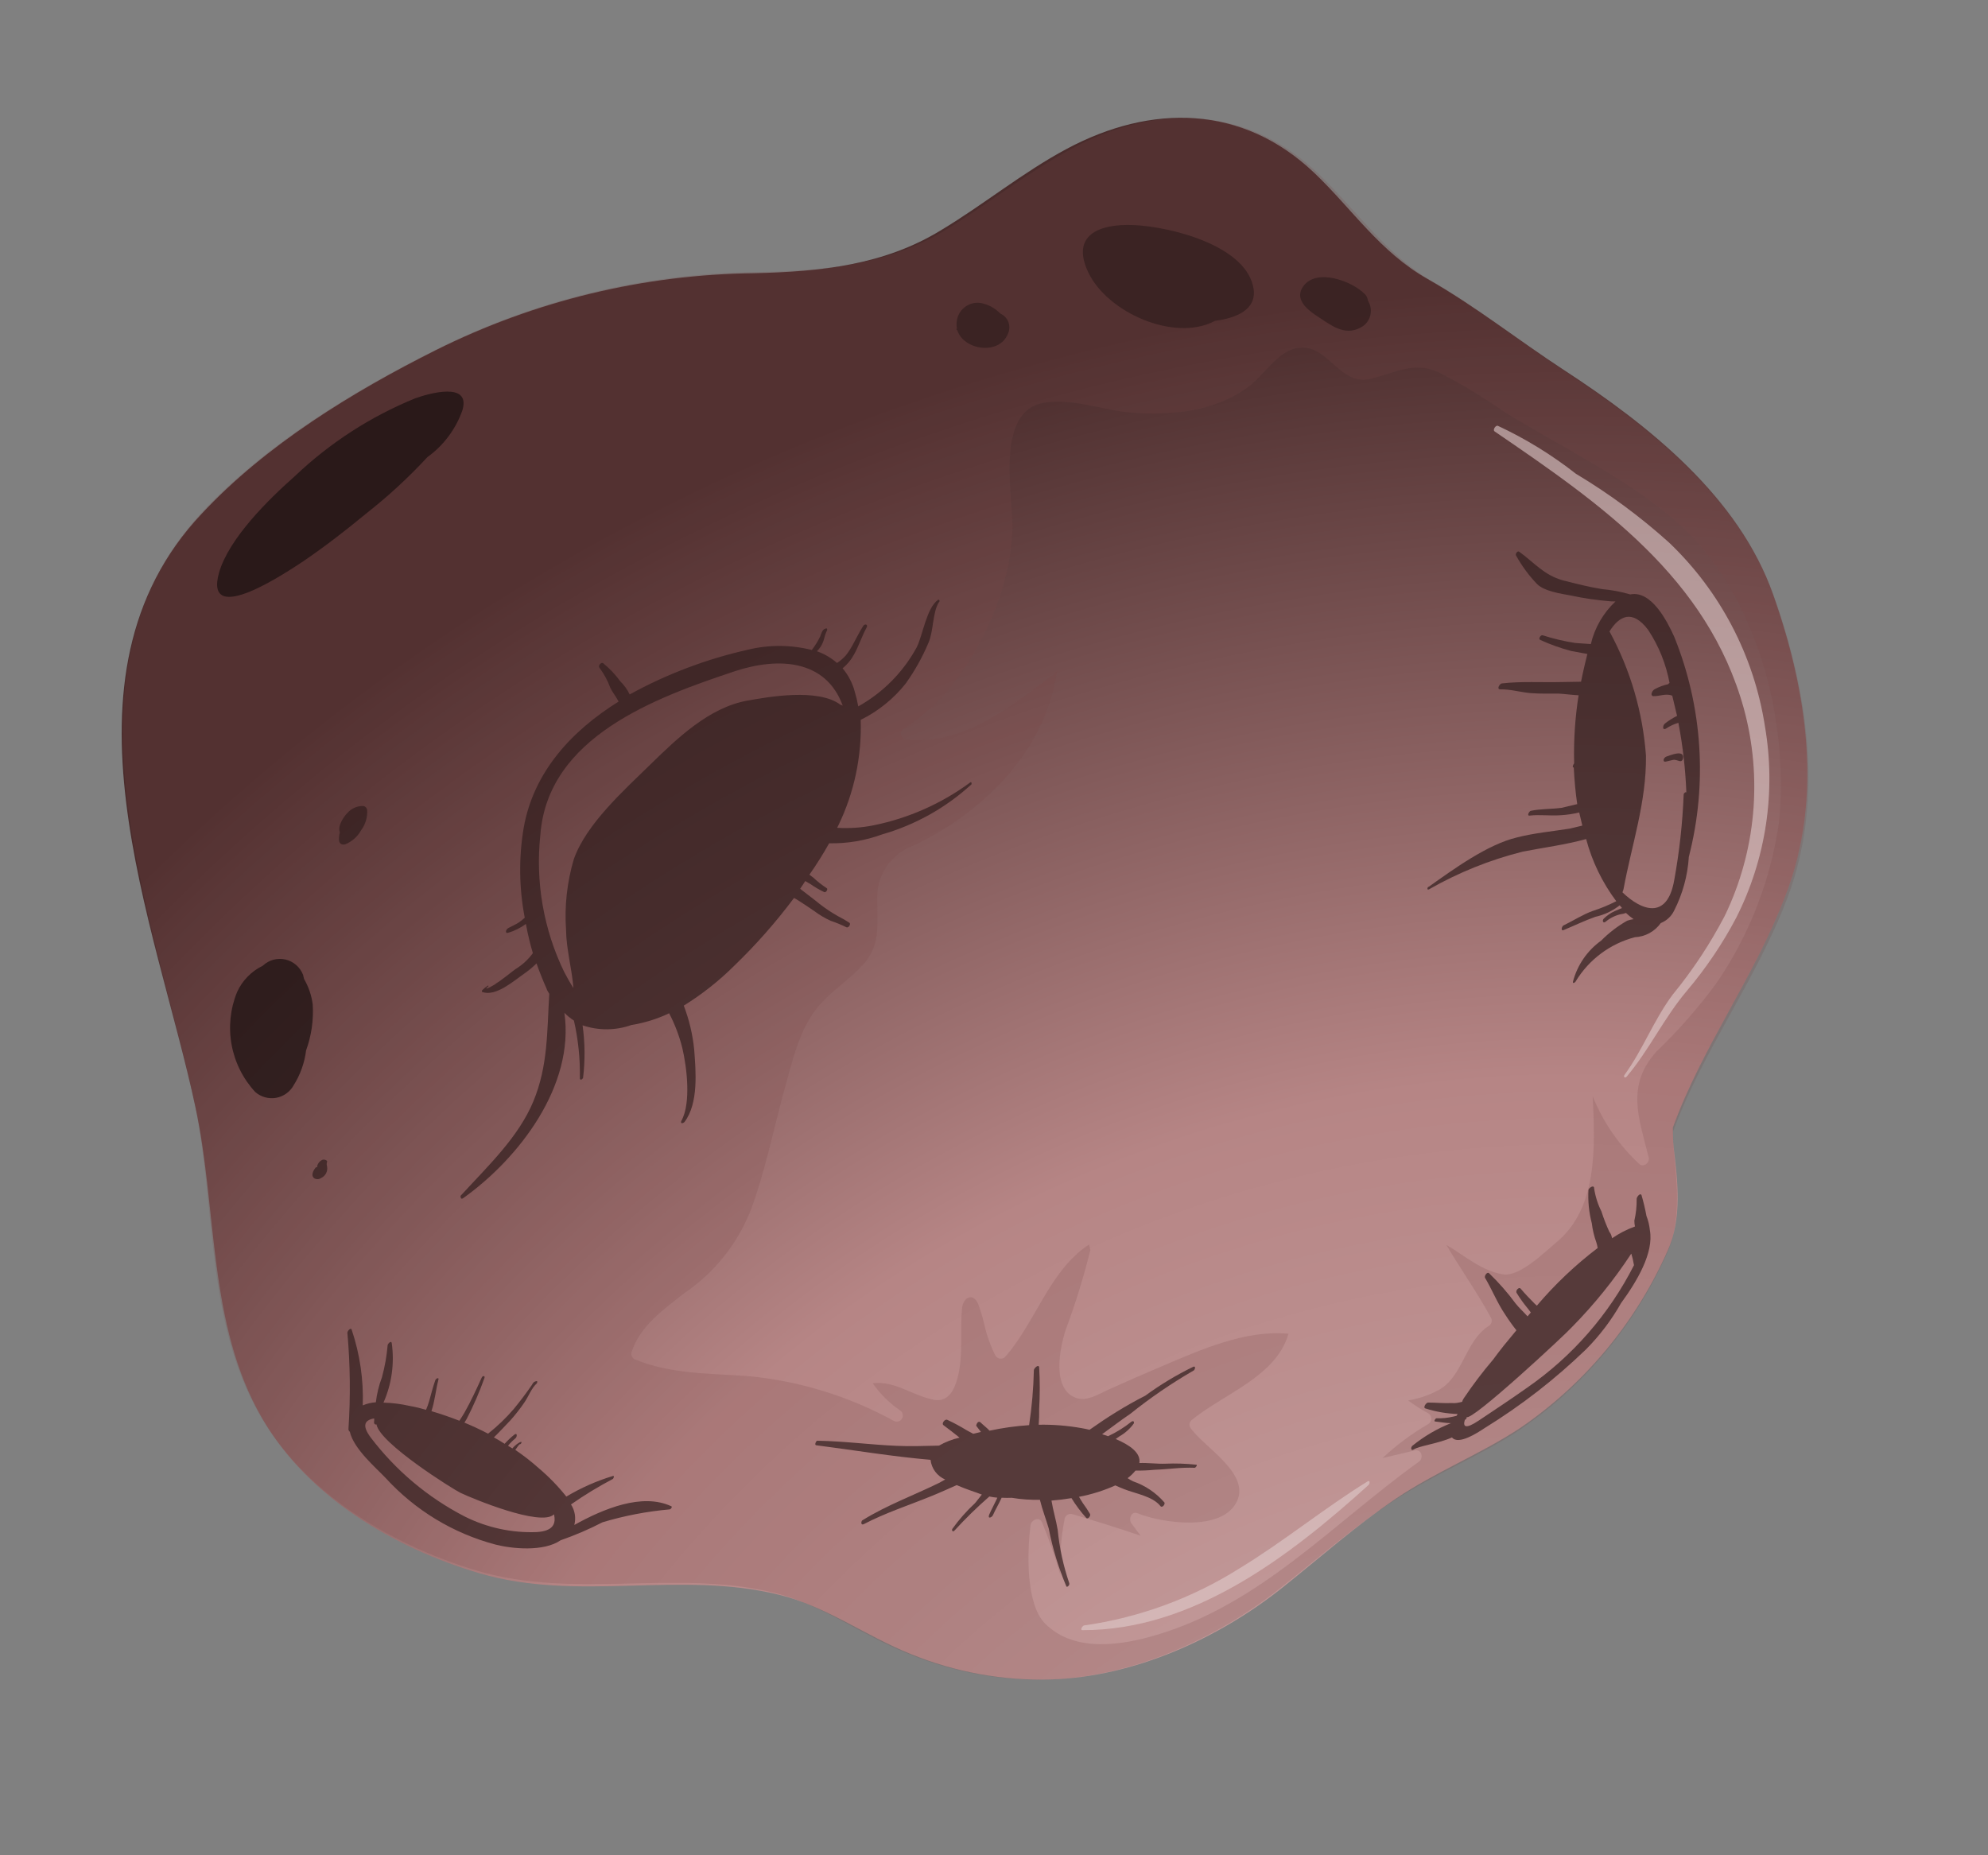 <svg width="180" height="168" viewBox="0 0 180 168" fill="none" xmlns="http://www.w3.org/2000/svg">
<rect x="0" y="0" width="180" height="168" fill="#808080" stroke="none"/>
<path d="M17.702 100.288C19.691 109.601 18.802 119.918 23.729 128.421C27.86 135.561 35.708 140.197 43.412 142.464C52.385 145.099 61.53 142.187 70.531 144.411C74.796 145.439 78.373 148.14 82.477 149.779C86.504 151.425 90.827 152.208 95.168 152.077C102.695 151.841 110.358 148.372 116.168 143.721C119.56 141.014 122.787 138.138 126.396 135.701C130.005 133.264 134.002 131.7 137.6 129.336C143.467 125.34 148.102 119.776 150.982 113.27C152.32 110.352 151.906 106.97 151.539 103.898C151.479 103.297 151.466 102.713 151.462 102.113C154.116 94.774 158.887 88.441 161.689 81.024C165.094 72.22 163.611 62.521 160.555 53.868C157.458 44.986 149.251 38.492 141.613 33.513C137.448 30.797 133.586 27.717 129.261 25.263C124.936 22.81 122.387 18.872 119.009 15.663C112.501 9.464 104.245 9.384 96.579 13.483C92.592 15.618 89.067 18.524 85.219 20.835C80.022 24.027 74.272 24.595 68.31 24.739C58.296 24.848 48.44 27.226 39.479 31.698C31.944 35.472 24.06 40.294 18.262 46.521C4.347 61.274 14.122 83.512 17.702 100.288Z" fill="url(#paint0_radial_229_384)"/>
<g style="mix-blend-mode:multiply" opacity="0.2">
<path d="M17.621 99.888C19.558 109.213 18.613 119.53 23.49 128.058C27.584 135.222 35.413 139.89 43.099 142.203C52.085 144.891 61.213 142.024 70.188 144.254C74.449 145.325 78.052 148.076 82.11 149.698C86.124 151.377 90.441 152.194 94.784 152.098C102.323 151.915 109.996 148.486 115.842 143.868C119.253 141.185 122.496 138.318 126.18 135.906C129.864 133.493 133.796 131.945 137.414 129.604C143.303 125.643 147.969 120.105 150.883 113.615C152.237 110.708 151.85 107.319 151.561 104.228C151.502 103.64 151.478 103.048 151.488 102.457C154.184 95.121 158.975 88.811 161.796 81.418C165.165 72.636 163.735 62.925 160.715 54.249C157.618 45.368 149.494 38.812 141.945 33.797C137.787 31.053 133.948 27.952 129.624 25.443C125.538 23.058 122.783 19.016 119.428 15.787C112.953 9.553 104.683 9.35 97.009 13.479C93.025 15.627 89.471 18.47 85.62 20.824C80.403 23.992 74.644 24.521 68.702 24.632C58.683 24.705 48.815 27.048 39.833 31.488C32.289 35.222 24.378 39.994 18.519 46.138C4.473 60.81 14.12 83.093 17.621 99.888ZM57.187 122.433C57.938 120.088 60.072 118.588 61.947 117.109C64.724 115.233 66.854 112.54 68.046 109.398C69.294 105.985 70.003 102.406 70.956 98.922C71.711 96.241 72.355 93.097 74.23 90.974C75.394 89.663 76.869 88.726 78.055 87.452C79.756 85.65 79.42 83.829 79.432 81.534C79.374 80.45 79.668 79.378 80.27 78.479C80.872 77.58 81.749 76.902 82.769 76.547C89.151 73.481 94.648 67.981 95.72 60.78C91.694 63.861 87.439 67.443 82.117 67.002C81.995 66.997 81.879 66.952 81.785 66.875C81.691 66.797 81.625 66.691 81.597 66.573C81.569 66.454 81.58 66.33 81.629 66.219C81.678 66.107 81.762 66.015 81.868 65.956C87.438 62.635 91.591 54.17 91.676 47.734C91.719 44.928 90.046 37.176 94.566 36.466C97.25 36.052 99.868 37.178 102.517 37.374C106.14 37.632 109.976 37.266 113.011 35.049C114.518 33.951 115.768 31.599 117.73 31.483C120.294 31.265 121.36 35.051 124.169 34.286C126.263 33.789 127.97 32.713 130.173 33.672C132.242 34.73 134.237 35.928 136.144 37.258C141.188 40.393 146.893 43.092 151.44 46.947C157.363 51.97 160.406 60.096 161.093 67.676C161.302 69.88 161.302 72.099 161.094 74.302C160.368 79.598 158.418 84.647 155.399 89.045C153.771 91.256 151.958 93.323 149.98 95.225C147.207 98.315 148.379 101.196 149.282 104.826C149.386 105.262 148.845 105.74 148.451 105.428C146.601 103.719 145.151 101.619 144.209 99.279C144.428 103.952 144.671 109.429 140.874 112.539C139.804 113.423 137.59 115.64 136.085 115.396C134.147 115.087 132.622 113.702 130.957 112.728C132.264 114.948 133.765 117.051 135.002 119.33C135.071 119.46 135.086 119.612 135.044 119.753C135.002 119.894 134.906 120.012 134.777 120.082C132.63 121.472 132.471 124.669 130.242 125.884C129.384 126.341 128.458 126.656 127.499 126.814C128.08 127.253 128.694 127.645 129.336 127.986C129.417 128.039 129.483 128.112 129.528 128.198C129.573 128.284 129.596 128.38 129.594 128.477C129.592 128.574 129.565 128.668 129.516 128.752C129.468 128.836 129.398 128.906 129.315 128.955C127.825 129.822 126.437 130.855 125.177 132.034C126.139 131.806 127.1 131.578 128.075 131.346C128.733 131.19 128.934 132.037 128.458 132.374C120.683 137.952 114.165 145.245 104.716 148.048C101.507 149.006 97.306 149.654 94.657 147.054C92.841 145.263 93.007 140.457 93.312 138.106C93.379 137.629 94.109 137.302 94.352 137.859C94.986 139.403 95.537 140.98 96.003 142.583C95.94 140.873 96.075 139.161 96.406 137.483C96.451 137.344 96.547 137.227 96.676 137.157C96.805 137.088 96.955 137.071 97.096 137.11C99.178 137.733 101.263 138.37 103.279 139.066C102.997 138.7 102.725 138.317 102.443 137.95C102.162 137.584 102.43 136.779 103.005 137.034C105.176 137.916 110.675 138.749 111.999 135.947C113.202 133.397 109.016 131.064 107.771 129.277C107.711 129.17 107.689 129.045 107.708 128.924C107.727 128.803 107.787 128.691 107.877 128.609C110.763 126.232 115.552 124.661 116.661 120.778C112.799 120.395 108.661 122.244 105.187 123.726C103.544 124.424 101.917 125.131 100.297 125.866C99.508 126.235 98.427 126.897 97.511 126.611C95.151 125.872 95.967 121.988 96.513 120.362C97.385 118.019 98.122 115.627 98.722 113.198C98.695 113.028 98.655 112.86 98.602 112.695C94.994 115.076 93.788 119.723 90.992 122.89C90.929 122.945 90.854 122.987 90.773 123.01C90.692 123.033 90.608 123.038 90.524 123.025C90.441 123.011 90.362 122.979 90.293 122.931C90.223 122.883 90.165 122.82 90.123 122.746C89.687 121.879 89.358 120.963 89.141 120.016C88.993 119.341 88.794 118.678 88.545 118.033C88.07 117.028 87.204 117.485 87.105 118.473C86.905 120.561 87.252 122.785 86.682 124.836C86.402 125.881 85.811 127.027 84.52 126.747C82.489 126.335 81.094 125.03 79.019 125.258C79.7 126.237 80.556 127.081 81.544 127.747C81.648 127.833 81.718 127.955 81.739 128.088C81.761 128.222 81.733 128.359 81.662 128.474C81.59 128.588 81.479 128.673 81.35 128.711C81.221 128.75 81.082 128.74 80.959 128.683C76.873 126.431 72.372 125.045 67.735 124.61C64.309 124.362 60.738 124.441 57.498 123.1C57.373 123.048 57.271 122.95 57.213 122.827C57.155 122.703 57.146 122.563 57.187 122.433Z" fill="#764747"/>
</g>
<g style="mix-blend-mode:screen" opacity="0.6">
<path d="M147.289 97.485C149.331 95.071 150.669 92.153 152.768 89.684C154.473 87.664 155.957 85.465 157.193 83.126C159.909 77.767 160.822 71.665 159.797 65.734C158.811 59.393 155.761 53.555 151.124 49.132C148.519 46.786 145.694 44.7 142.688 42.902C140.504 41.188 138.132 39.73 135.618 38.557C135.422 38.492 135.135 38.923 135.32 39.061C144.951 45.636 154.607 52.317 157.892 64.159C159.597 70.421 158.986 77.087 156.171 82.921C154.851 85.454 153.273 87.843 151.464 90.05C149.731 92.362 148.756 95.054 147.077 97.354C146.966 97.534 147.149 97.658 147.289 97.485Z" fill="#E1CCCC"/>
</g>
<path opacity="0.7" d="M128.01 131.25C128.503 130.923 130.301 130.706 131.467 130.163C132.043 130.893 133.823 129.716 134.412 129.324C137.721 127.287 140.801 124.896 143.598 122.194C144.839 120.945 145.908 119.535 146.776 118.001C148.246 115.989 149.742 113.439 149.389 111.426C149.345 110.973 149.239 110.527 149.074 110.103C148.959 109.469 148.81 108.842 148.628 108.224C148.5 107.975 148.16 108.419 148.188 108.594C148.197 109.246 148.128 109.896 147.98 110.53C147.978 110.709 147.997 110.888 148.036 111.062C147.303 111.326 146.607 111.684 145.966 112.127C145.922 111.942 145.871 111.73 145.716 111.543C145.438 110.945 145.199 110.329 145 109.7C144.671 109.047 144.448 108.345 144.339 107.621C144.346 107.242 143.877 107.549 143.825 107.743C143.767 108.758 143.868 109.777 144.125 110.761C144.196 111.353 144.334 111.934 144.536 112.494C144.59 112.663 144.631 112.836 144.659 113.01C142.64 114.546 140.794 116.297 139.151 118.232L138.956 118.055C138.514 117.601 138.095 117.183 137.687 116.693C137.515 116.496 137.192 116.894 137.318 117.074C137.623 117.572 137.963 118.047 138.337 118.495C138.435 118.612 138.519 118.732 138.603 118.852L138.31 119.201C137.95 118.797 137.543 118.432 137.245 118.056C136.516 117.067 135.706 116.142 134.821 115.291C134.646 115.137 134.369 115.552 134.462 115.711C135.114 116.815 135.577 118.005 136.302 119.063C136.611 119.546 136.944 120.012 137.301 120.461L136.157 121.851C135.824 122.265 135.507 122.69 135.191 123.115C134.238 124.232 133.35 125.405 132.532 126.625C132.465 126.721 132.415 126.827 132.385 126.94C132.082 127.012 131.752 127.09 131.451 127.05C130.721 127.084 130.049 127.006 129.284 127.006C129.086 127.052 128.815 127.494 129.078 127.544C130.018 127.841 130.994 128.009 131.979 128.043L131.878 128.207L131.589 128.275C131.086 128.395 130.57 128.447 130.053 128.43C129.948 128.455 129.801 128.714 129.942 128.722C130.411 128.765 130.896 128.873 131.369 128.873C130.112 129.373 128.939 130.062 127.889 130.915C127.723 131.038 127.719 131.431 128.01 131.25ZM132.633 128.572C132.738 128.547 132.839 128.384 132.78 128.314C133.199 128.788 141.767 120.812 142.326 120.176C144.332 118.141 146.133 115.91 147.701 113.518C147.802 113.834 147.879 114.157 147.931 114.484L147.949 114.563C145.695 119.009 142.373 122.819 138.284 125.651C136.831 126.681 135.352 127.661 133.887 128.638C132.686 129.44 132.436 129.206 132.633 128.572Z" fill="#311D1D"/>
<path opacity="0.7" d="M98.538 24.662C100.269 28.318 106.375 31.006 110.015 29.051C111.958 28.799 113.753 28.038 113.51 26.194C112.926 22.209 105.903 20.523 102.669 20.382C99.436 20.241 96.954 21.334 98.538 24.662Z" fill="#311D1D"/>
<path opacity="0.7" d="M41.94 108.497C47.007 104.875 52.043 98.312 51.102 91.714C51.363 91.979 51.652 92.215 51.965 92.417C52.358 94.14 52.539 95.905 52.503 97.671C52.553 97.883 52.772 97.691 52.793 97.602C52.985 96.022 52.97 94.423 52.748 92.846C54.188 93.335 55.749 93.324 57.179 92.815C58.36 92.627 59.507 92.269 60.586 91.754C61.105 92.751 61.505 93.805 61.778 94.896C62.177 96.576 62.595 99.86 61.7 101.484C61.576 101.723 61.773 101.788 61.978 101.599C63.258 99.898 63.006 97.022 62.853 95.032C62.717 93.672 62.4 92.337 61.911 91.062C63.584 90.026 65.132 88.8 66.525 87.408C68.475 85.525 70.271 83.485 71.894 81.311C72.041 81.402 72.198 81.476 72.347 81.58C72.827 81.9 73.3 82.193 73.769 82.529C74.222 82.867 74.71 83.155 75.225 83.385C75.704 83.547 76.172 83.739 76.627 83.961C76.807 84.072 77.077 83.686 76.908 83.559C76.571 83.337 76.221 83.135 75.86 82.955C75.282 82.629 74.73 82.26 74.207 81.852C73.722 81.45 73.216 81.08 72.722 80.695L72.448 80.48C72.605 80.261 72.755 80.016 72.909 79.784L73.375 80.05C73.773 80.332 74.194 80.578 74.635 80.785C74.789 80.847 74.999 80.503 74.856 80.426C74.422 80.145 74.016 79.825 73.641 79.47L73.286 79.205C73.93 78.289 74.527 77.34 75.073 76.362C76.702 76.395 78.322 76.124 79.851 75.563C82.841 74.708 85.595 73.174 87.899 71.08C88.017 71.052 87.985 70.738 87.845 70.855C85.248 72.766 82.268 74.089 79.111 74.732C78.021 74.952 76.908 75.028 75.798 74.96L75.902 74.754C77.341 71.779 78.037 68.495 77.929 65.186C79.512 64.405 80.903 63.283 82.004 61.898C82.829 60.745 83.523 59.501 84.073 58.192C84.534 57.146 84.428 55.41 85.032 54.498C85.111 54.479 85.065 54.224 84.922 54.328C83.886 55.063 83.538 57.578 82.994 58.63C81.769 60.874 79.937 62.724 77.709 63.967C77.632 63.52 77.527 63.078 77.395 62.643C77.189 61.861 76.812 61.134 76.291 60.515C76.702 60.184 77.044 59.775 77.299 59.311C77.761 58.503 78.026 57.629 78.472 56.81C78.616 56.538 78.305 56.459 78.161 56.674C77.807 57.234 77.518 57.834 77.187 58.429C77.007 58.763 76.798 59.079 76.563 59.374C76.333 59.626 76.072 59.848 75.787 60.034C75.251 59.567 74.632 59.206 73.963 58.971C74.293 58.651 74.525 58.242 74.629 57.793C74.671 57.606 74.73 57.424 74.805 57.248C74.852 57.153 74.956 57.002 74.849 56.902C74.826 56.897 74.802 56.898 74.779 56.903C74.757 56.908 74.735 56.919 74.717 56.933C74.453 56.996 74.354 57.397 74.259 57.643C74.049 58.072 73.796 58.479 73.504 58.857C71.589 58.375 69.587 58.371 67.672 58.844C63.947 59.683 60.36 61.043 57.014 62.885C56.8 62.44 56.511 62.035 56.16 61.69C55.713 61.077 55.189 60.525 54.601 60.047C54.422 59.936 54.132 60.298 54.265 60.448C54.681 61.004 55.014 61.617 55.254 62.268C55.424 62.633 55.68 62.95 55.87 63.282L56.012 63.528C51.734 66.193 48.304 69.915 47.416 74.963C46.962 77.659 46.995 80.416 47.513 83.103C47.339 83.261 47.156 83.407 46.963 83.541C46.672 83.722 46.345 83.869 46.048 84.024C45.751 84.178 45.72 84.577 46.027 84.462C46.6 84.291 47.138 84.021 47.618 83.665C47.779 84.558 47.989 85.441 48.247 86.311C47.827 86.885 47.299 87.371 46.695 87.742C46.301 88.017 45.933 88.342 45.516 88.637C45.321 88.797 45.113 88.94 44.894 89.064C45.078 89.021 43.496 89.914 44.228 89.306C44.228 89.306 44.2 89.187 44.209 89.227C44.009 89.351 43.825 89.498 43.659 89.665C43.659 89.665 43.572 89.826 43.7 89.837C44.911 90.249 46.496 88.838 47.416 88.2C47.832 87.917 48.221 87.595 48.578 87.239C48.843 88.001 49.147 88.753 49.477 89.5C49.521 89.685 49.654 89.835 49.734 89.998C49.521 93.375 49.635 96.493 48.29 99.734C46.945 102.975 44.195 105.571 41.696 108.289C41.709 108.286 41.665 108.688 41.94 108.497ZM48.927 75.582C49.603 66.713 59.349 63.169 66.584 60.766C70.456 59.497 74.776 59.701 76.301 63.896C76.233 63.858 76.16 63.828 76.085 63.807C74.058 62.303 69.587 63.1 67.652 63.447C64.184 64.075 61.3 66.871 58.86 69.253C56.421 71.636 53.072 74.64 51.957 77.798C51.341 79.871 51.102 82.04 51.252 84.2C51.266 85.902 51.785 87.735 51.918 89.465C51.588 88.956 51.314 88.448 51.089 88.026C49.214 84.164 48.465 79.85 48.927 75.582Z" fill="#311D1D"/>
<path opacity="0.7" d="M31.674 129.652C32.047 131.226 34.013 132.884 34.923 133.842C37.595 136.766 41.048 138.858 44.868 139.867C46.349 140.243 49.203 140.543 50.771 139.472C52.07 139.021 53.336 138.478 54.558 137.846C56.545 137.251 58.587 136.859 60.653 136.678C60.732 136.659 60.905 136.45 60.781 136.396C58.167 135.172 54.667 136.604 52.001 138.09C52.082 137.776 52.097 137.449 52.045 137.129C51.993 136.81 51.875 136.504 51.699 136.232C52.902 135.392 54.156 134.627 55.454 133.943C55.546 133.921 55.668 133.613 55.497 133.653C54.02 134.101 52.604 134.728 51.279 135.521C50.531 134.581 49.692 133.718 48.775 132.943C48.106 132.347 47.399 131.796 46.658 131.293L46.918 130.924C46.96 130.869 47.009 130.819 47.064 130.777L47.143 130.759C47.143 130.759 47.253 130.635 47.211 130.575C47.169 130.515 46.726 130.76 46.39 131.161L45.999 130.918C46.199 130.669 46.425 130.442 46.672 130.241C46.825 130.121 46.852 129.709 46.591 129.897C46.267 130.151 45.966 130.433 45.692 130.74C45.379 130.535 45.056 130.346 44.719 130.16C45.24 129.659 45.736 129.108 46.227 128.6C46.677 128.095 47.094 127.562 47.476 127.003C47.829 126.5 48.144 125.656 48.608 125.267C48.608 125.267 48.719 125.031 48.56 125.068C48.403 125.106 48.297 125.131 48.156 125.416C47.649 126.151 47.109 126.867 46.527 127.578C45.823 128.4 45.042 129.152 44.194 129.823C43.495 129.458 42.776 129.126 42.05 128.823L42.251 128.496C42.871 127.298 43.409 126.059 43.861 124.787C43.945 124.557 43.696 124.56 43.615 124.747C43.13 125.813 42.646 126.878 42.057 127.913C41.91 128.171 41.746 128.42 41.593 128.652C40.749 128.321 39.901 128.033 39.063 127.785C39.375 126.872 39.459 125.818 39.695 124.937C39.773 124.681 39.446 124.828 39.405 125.006C39.188 125.617 39.034 126.254 38.86 126.869C38.782 127.14 38.688 127.405 38.575 127.663C38.097 127.525 37.622 127.4 37.101 127.314C36.319 127.134 35.522 127.033 34.72 127.013C35.47 125.319 35.729 123.445 35.468 121.608C35.408 121.356 35.112 121.692 35.098 121.807C35.015 122.794 34.842 123.771 34.58 124.726C34.307 125.452 34.122 126.21 34.031 126.981C33.623 127.008 33.222 127.103 32.845 127.263C32.925 124.943 32.587 122.627 31.848 120.426C31.782 120.149 31.44 120.523 31.454 120.702C31.71 123.586 31.742 126.485 31.552 129.373C31.545 129.426 31.553 129.48 31.575 129.529C31.596 129.578 31.63 129.62 31.674 129.652ZM33.877 128.443C33.886 128.551 33.884 128.659 33.87 128.766C33.864 128.791 33.863 128.816 33.866 128.841C33.87 128.866 33.878 128.89 33.891 128.912C33.904 128.933 33.921 128.952 33.941 128.967C33.962 128.982 33.985 128.993 34.009 128.999L34.088 128.98C34.355 130.692 41.053 134.875 41.697 135.183C42.732 135.678 48.987 138.288 50.159 137.129C50.353 137.95 50.116 138.649 48.578 138.735C46.324 138.82 44.084 138.332 42.065 137.318C38.737 135.6 35.832 133.157 33.563 130.167C32.724 129.039 33.048 128.584 33.877 128.443Z" fill="#311D1D"/>
<path opacity="0.7" d="M73.911 130.874C77.384 131.321 80.79 131.896 84.255 132.191C84.298 132.58 84.444 132.95 84.677 133.263C84.911 133.577 85.223 133.822 85.582 133.973L85.067 134.263C82.763 135.397 80.316 136.286 78.121 137.646C77.963 137.683 77.895 138.161 78.209 138.016C80.164 136.993 82.309 136.302 84.351 135.467C85.113 135.161 85.866 134.814 86.621 134.481C87.491 134.862 88.391 135.137 88.898 135.338C88.648 135.635 88.432 135.952 88.265 136.131C87.515 136.828 86.836 137.598 86.237 138.43C86.117 138.626 86.316 138.761 86.439 138.578C87.428 137.497 88.476 136.474 89.579 135.512C89.817 135.563 90.058 135.599 90.3 135.62C90.275 135.69 90.245 135.758 90.21 135.823C90.008 136.263 89.763 136.698 89.575 137.134C89.386 137.571 89.785 137.434 89.899 137.211C90.135 136.68 90.446 136.173 90.691 135.625C91 135.636 91.308 135.646 91.611 135.63C92.452 135.772 93.305 135.831 94.157 135.809C94.365 136.682 94.72 137.59 94.957 138.414C95.304 140.203 95.835 141.95 96.543 143.629C96.584 143.801 96.886 143.548 96.812 143.355C96.281 141.797 95.93 140.182 95.767 138.543C95.622 137.641 95.34 136.744 95.204 135.881C95.819 135.833 96.427 135.759 97.016 135.661C97.404 136.293 97.849 136.89 98.344 137.442C98.486 137.632 98.789 137.267 98.692 137.094C98.5 136.764 98.29 136.445 98.062 136.139C97.933 135.946 97.813 135.737 97.697 135.541C98.83 135.327 99.934 134.98 100.986 134.508C101.251 134.627 101.515 134.746 101.79 134.849C102.82 135.261 104.361 135.482 105.077 136.388C105.233 136.575 105.523 136.213 105.429 136.053C104.67 135.175 103.692 134.515 102.596 134.14C102.422 134.058 102.255 133.962 102.096 133.853C102.361 133.655 102.601 133.424 102.81 133.167C103.385 133.174 103.959 133.15 104.532 133.093C105.76 133.053 106.938 132.857 108.176 132.913C108.281 132.888 108.458 132.636 108.303 132.631C107.372 132.532 106.435 132.502 105.5 132.542C104.741 132.568 103.934 132.452 103.162 132.482C103.32 131.564 102.27 130.835 101.018 130.307L101.375 130.055C101.876 129.77 102.31 129.381 102.649 128.914C102.739 128.71 102.579 128.623 102.417 128.759C101.775 129.271 101.075 129.704 100.331 130.051L99.788 129.873C100.655 129.247 101.489 128.602 102.353 128.019C104.147 126.58 106.047 125.278 108.037 124.126C108.195 124.088 108.304 123.671 108.06 123.757C106.528 124.501 105.066 125.381 103.69 126.388C101.878 127.308 100.257 128.335 98.649 129.472C98.397 129.406 98.164 129.364 97.961 129.328C96.669 129.095 95.358 128.989 94.046 129.014C94.085 128.545 94.099 128.076 94.088 127.606C94.162 126.34 94.162 125.07 94.089 123.803C94.017 123.499 93.615 123.916 93.61 124.071C93.573 125.739 93.429 127.403 93.179 129.052C91.974 129.131 90.777 129.298 89.597 129.553C89.354 129.289 89.05 129.068 88.797 128.82C88.543 128.573 88.374 129.033 88.393 129.112L88.817 129.668L88.12 129.834L87.577 129.543C86.977 129.183 86.383 128.848 85.775 128.573C85.553 128.458 85.216 128.916 85.431 129.06C85.92 129.42 86.399 129.795 86.881 130.184C86.228 130.329 85.601 130.572 85.021 130.905C83.733 130.931 82.439 130.987 81.172 130.925C78.782 130.821 76.381 130.497 73.994 130.463C73.909 130.455 73.698 130.854 73.911 130.874Z" fill="#311D1D"/>
<path opacity="0.7" d="M27.464 50.822C29.416 49.491 31.297 48.038 33.123 46.528C35.117 44.966 36.983 43.246 38.705 41.387C40.17 40.331 41.275 38.849 41.871 37.14C42.641 34.525 38.826 35.627 37.57 36.079C33.539 37.727 29.851 40.115 26.693 43.121C24.302 45.24 20.748 48.726 19.834 51.851C18.396 56.987 26.247 51.614 27.464 50.822Z" fill="#190F0F"/>
<g opacity="0.7">
<path d="M129.391 80.53C132.046 79.013 134.896 77.866 137.861 77.121C139.829 76.738 141.694 76.504 143.614 75.979C144.154 78.013 145.08 79.924 146.342 81.607C145.649 81.961 144.929 82.258 144.188 82.496C143.304 82.818 142.448 83.371 141.6 83.782C141.415 83.825 141.275 84.348 141.578 84.22C142.528 83.827 143.476 83.364 144.452 83.02C145.254 82.844 146.007 82.488 146.653 81.98C146.719 82.065 146.79 82.147 146.864 82.224L146.181 82.512C145.828 82.677 145.505 82.901 145.225 83.172C145.03 83.344 145.148 83.666 145.39 83.455C145.788 83.126 146.257 82.895 146.76 82.78C146.918 82.765 147.073 82.728 147.221 82.67C147.435 82.877 147.666 83.065 147.911 83.233C147.714 83.26 147.52 83.306 147.331 83.371C146.468 83.861 145.676 84.467 144.977 85.174C143.712 86.079 142.804 87.403 142.415 88.914C142.39 89.101 142.638 88.973 142.678 88.851C143.881 86.876 145.801 85.447 148.035 84.867C148.496 84.844 148.946 84.717 149.35 84.495C149.755 84.273 150.105 83.962 150.374 83.585C150.902 83.375 151.333 82.974 151.581 82.46C152.354 80.945 152.807 79.286 152.914 77.586C154.614 70.978 154.15 63.992 151.591 57.66C150.978 56.31 149.544 53.435 147.606 53.826C146.783 53.584 145.939 53.424 145.085 53.348C143.885 53.158 142.686 52.855 141.501 52.55C139.772 52.066 138.92 50.94 137.545 49.953C137.395 49.849 137.178 50.166 137.265 50.299C137.786 51.244 138.428 52.116 139.175 52.892C139.832 53.547 141.373 53.768 142.202 53.921C143.405 54.179 144.623 54.356 145.848 54.453L146.269 54.465C145.163 55.501 144.388 56.842 144.04 58.321L142.626 58.223C141.626 58.069 140.64 57.836 139.677 57.526C139.484 57.474 139.247 57.88 139.472 57.952C140.374 58.366 141.31 58.7 142.27 58.951L143.725 59.22C143.55 59.891 143.412 60.539 143.281 61.101C143.233 61.308 143.188 61.529 143.153 61.733L141.379 61.762C139.609 61.805 137.715 61.682 135.969 61.887C135.758 61.937 135.497 62.418 135.832 62.423C136.758 62.398 137.691 62.694 138.626 62.766C139.561 62.837 140.274 62.794 141.099 62.807C141.634 62.834 142.296 62.928 142.93 62.96C142.61 64.997 142.476 67.059 142.528 69.121C142.445 69.239 142.311 69.495 142.495 69.507C142.549 70.612 142.645 71.722 142.807 72.815C142.333 72.928 141.872 73.037 141.398 73.15C140.468 73.273 139.525 73.231 138.61 73.421C138.439 73.461 138.234 73.887 138.491 73.855C139.398 73.751 140.307 73.885 141.266 73.824C141.847 73.794 142.423 73.709 142.987 73.57C143.081 73.967 143.175 74.364 143.269 74.76C142.94 74.839 142.571 74.926 142.097 75.039C140.528 75.286 138.894 75.436 137.36 75.829C134.66 76.47 131.591 78.722 129.364 80.299C129.246 80.271 129.157 80.656 129.391 80.53ZM146.994 80.544C147.747 76.451 149.075 72.669 149.032 68.444C148.749 64.496 147.623 60.654 145.73 57.178C146.596 55.785 147.789 55.124 149.233 57.046C150.192 58.498 150.849 60.13 151.165 61.843C151.112 61.866 151.068 61.906 151.039 61.956C150.624 62.047 150.224 62.193 149.849 62.393C149.765 62.434 149.692 62.496 149.637 62.572C149.583 62.649 149.548 62.737 149.535 62.831C149.527 62.876 149.536 62.922 149.56 62.961C149.585 62.999 149.623 63.026 149.668 63.037C150.232 63.071 150.853 62.755 151.412 63C151.55 63.582 151.698 64.204 151.846 64.826C151.455 65.017 151.085 65.25 150.745 65.521C150.546 65.68 150.485 66.184 150.851 65.971C151.195 65.743 151.571 65.569 151.967 65.454C152.366 67.538 152.607 69.649 152.688 71.769C152.662 71.663 152.45 71.825 152.446 71.924C152.344 74.53 152.059 77.125 151.591 79.69C150.944 83.408 148.547 82.397 146.903 80.803L146.994 80.544Z" fill="#311D1D"/>
<path d="M150.813 68.971C151.023 68.921 151.234 68.871 151.458 68.818C151.682 68.765 151.845 68.866 152.081 68.922C152.317 68.978 152.385 68.738 152.396 68.609C152.457 67.868 151.219 68.4 150.897 68.504C150.574 68.609 150.536 69.037 150.813 68.971Z" fill="#311D1D"/>
</g>
<path opacity="0.7" d="M86.675 29.897C87.247 31.718 90.493 32.206 91.27 30.204C91.343 30.04 91.384 29.863 91.389 29.683C91.394 29.503 91.363 29.324 91.299 29.156C91.234 28.988 91.137 28.834 91.013 28.704C90.889 28.574 90.741 28.47 90.576 28.398C90.088 27.891 89.452 27.552 88.761 27.431C88.504 27.398 88.243 27.417 87.995 27.488C87.746 27.559 87.514 27.681 87.314 27.845C87.113 28.009 86.948 28.212 86.828 28.442C86.709 28.672 86.637 28.925 86.617 29.184C86.594 29.364 86.604 29.546 86.648 29.722C86.578 29.78 86.574 29.879 86.675 29.897Z" fill="#311D1D"/>
<path opacity="0.7" d="M119.166 28.569C120.429 29.374 121.698 30.498 123.221 29.647C123.428 29.538 123.61 29.387 123.755 29.203C123.901 29.02 124.007 28.808 124.067 28.581C124.127 28.354 124.139 28.117 124.103 27.884C124.067 27.652 123.983 27.43 123.857 27.232C123.839 27.014 123.746 26.809 123.594 26.651C122.432 25.445 119.232 24.276 118.029 25.89C117.17 27.017 118.273 27.971 119.166 28.569Z" fill="#311D1D"/>
<path opacity="0.7" d="M31.295 76.442C31.893 76.189 32.389 75.741 32.704 75.171C33.094 74.644 33.284 73.994 33.243 73.338C33.23 73.252 33.191 73.171 33.132 73.108C33.072 73.044 32.994 73.001 32.908 72.984C32.632 72.976 32.358 73.029 32.105 73.14C31.853 73.251 31.628 73.416 31.447 73.625C31.111 73.97 30.534 74.82 30.774 75.364C30.717 75.571 30.688 75.785 30.689 75.999C30.684 76.392 30.945 76.553 31.295 76.442Z" fill="#311D1D"/>
<path opacity="0.7" d="M23.116 98.891C23.372 99.112 23.674 99.274 24 99.364C24.326 99.454 24.667 99.471 24.999 99.412C25.332 99.353 25.647 99.22 25.921 99.024C26.196 98.828 26.424 98.572 26.588 98.276C27.191 97.319 27.576 96.24 27.715 95.115C28.198 93.787 28.402 92.373 28.315 90.961C28.211 90.144 27.943 89.356 27.529 88.645C27.506 88.52 27.476 88.397 27.441 88.275C27.307 87.929 27.091 87.621 26.811 87.378C26.53 87.136 26.195 86.966 25.835 86.885C25.474 86.803 25.099 86.812 24.744 86.91C24.388 87.009 24.061 87.194 23.794 87.449C22.765 87.947 21.941 88.79 21.466 89.833C20.85 91.341 20.678 92.997 20.97 94.602C21.262 96.208 22.008 97.696 23.116 98.891Z" fill="#190F0F"/>
<path opacity="0.7" d="M28.413 106.663C28.507 106.735 28.621 106.775 28.739 106.777C28.857 106.779 28.973 106.743 29.069 106.675C29.263 106.588 29.422 106.439 29.521 106.251C29.62 106.063 29.654 105.846 29.616 105.636C29.584 105.504 29.553 105.372 29.614 105.218C29.674 105.063 29.344 104.96 29.179 105.027C29.066 105.081 28.965 105.158 28.885 105.255C28.805 105.351 28.746 105.464 28.713 105.585C28.716 105.617 28.724 105.648 28.735 105.678L28.59 105.712C28.354 106.006 28.146 106.419 28.413 106.663Z" fill="#311D1D"/>
<g style="mix-blend-mode:screen" opacity="0.6">
<path d="M98.005 147.615C108.014 147.642 116.736 140.958 123.906 134.475C124.055 134.342 124.046 134.008 123.828 134.144C119.86 136.596 116.219 139.599 112.206 142.034C107.928 144.729 103.131 146.487 98.127 147.195C97.956 147.291 97.794 147.609 98.005 147.615Z" fill="#E1CCCC"/>
</g>
<defs>
<radialGradient id="paint0_radial_229_384" cx="0" cy="0" r="1" gradientUnits="userSpaceOnUse" gradientTransform="translate(141.755 209.37) rotate(166.641) scale(182.123 182.979)">
<stop stop-color="#F3ECEC"/>
<stop offset="0.22" stop-color="#C8A3A3"/>
<stop offset="0.61" stop-color="#B68585"/>
<stop offset="1" stop-color="#4A2C2C"/>
</radialGradient>
</defs>
</svg>
